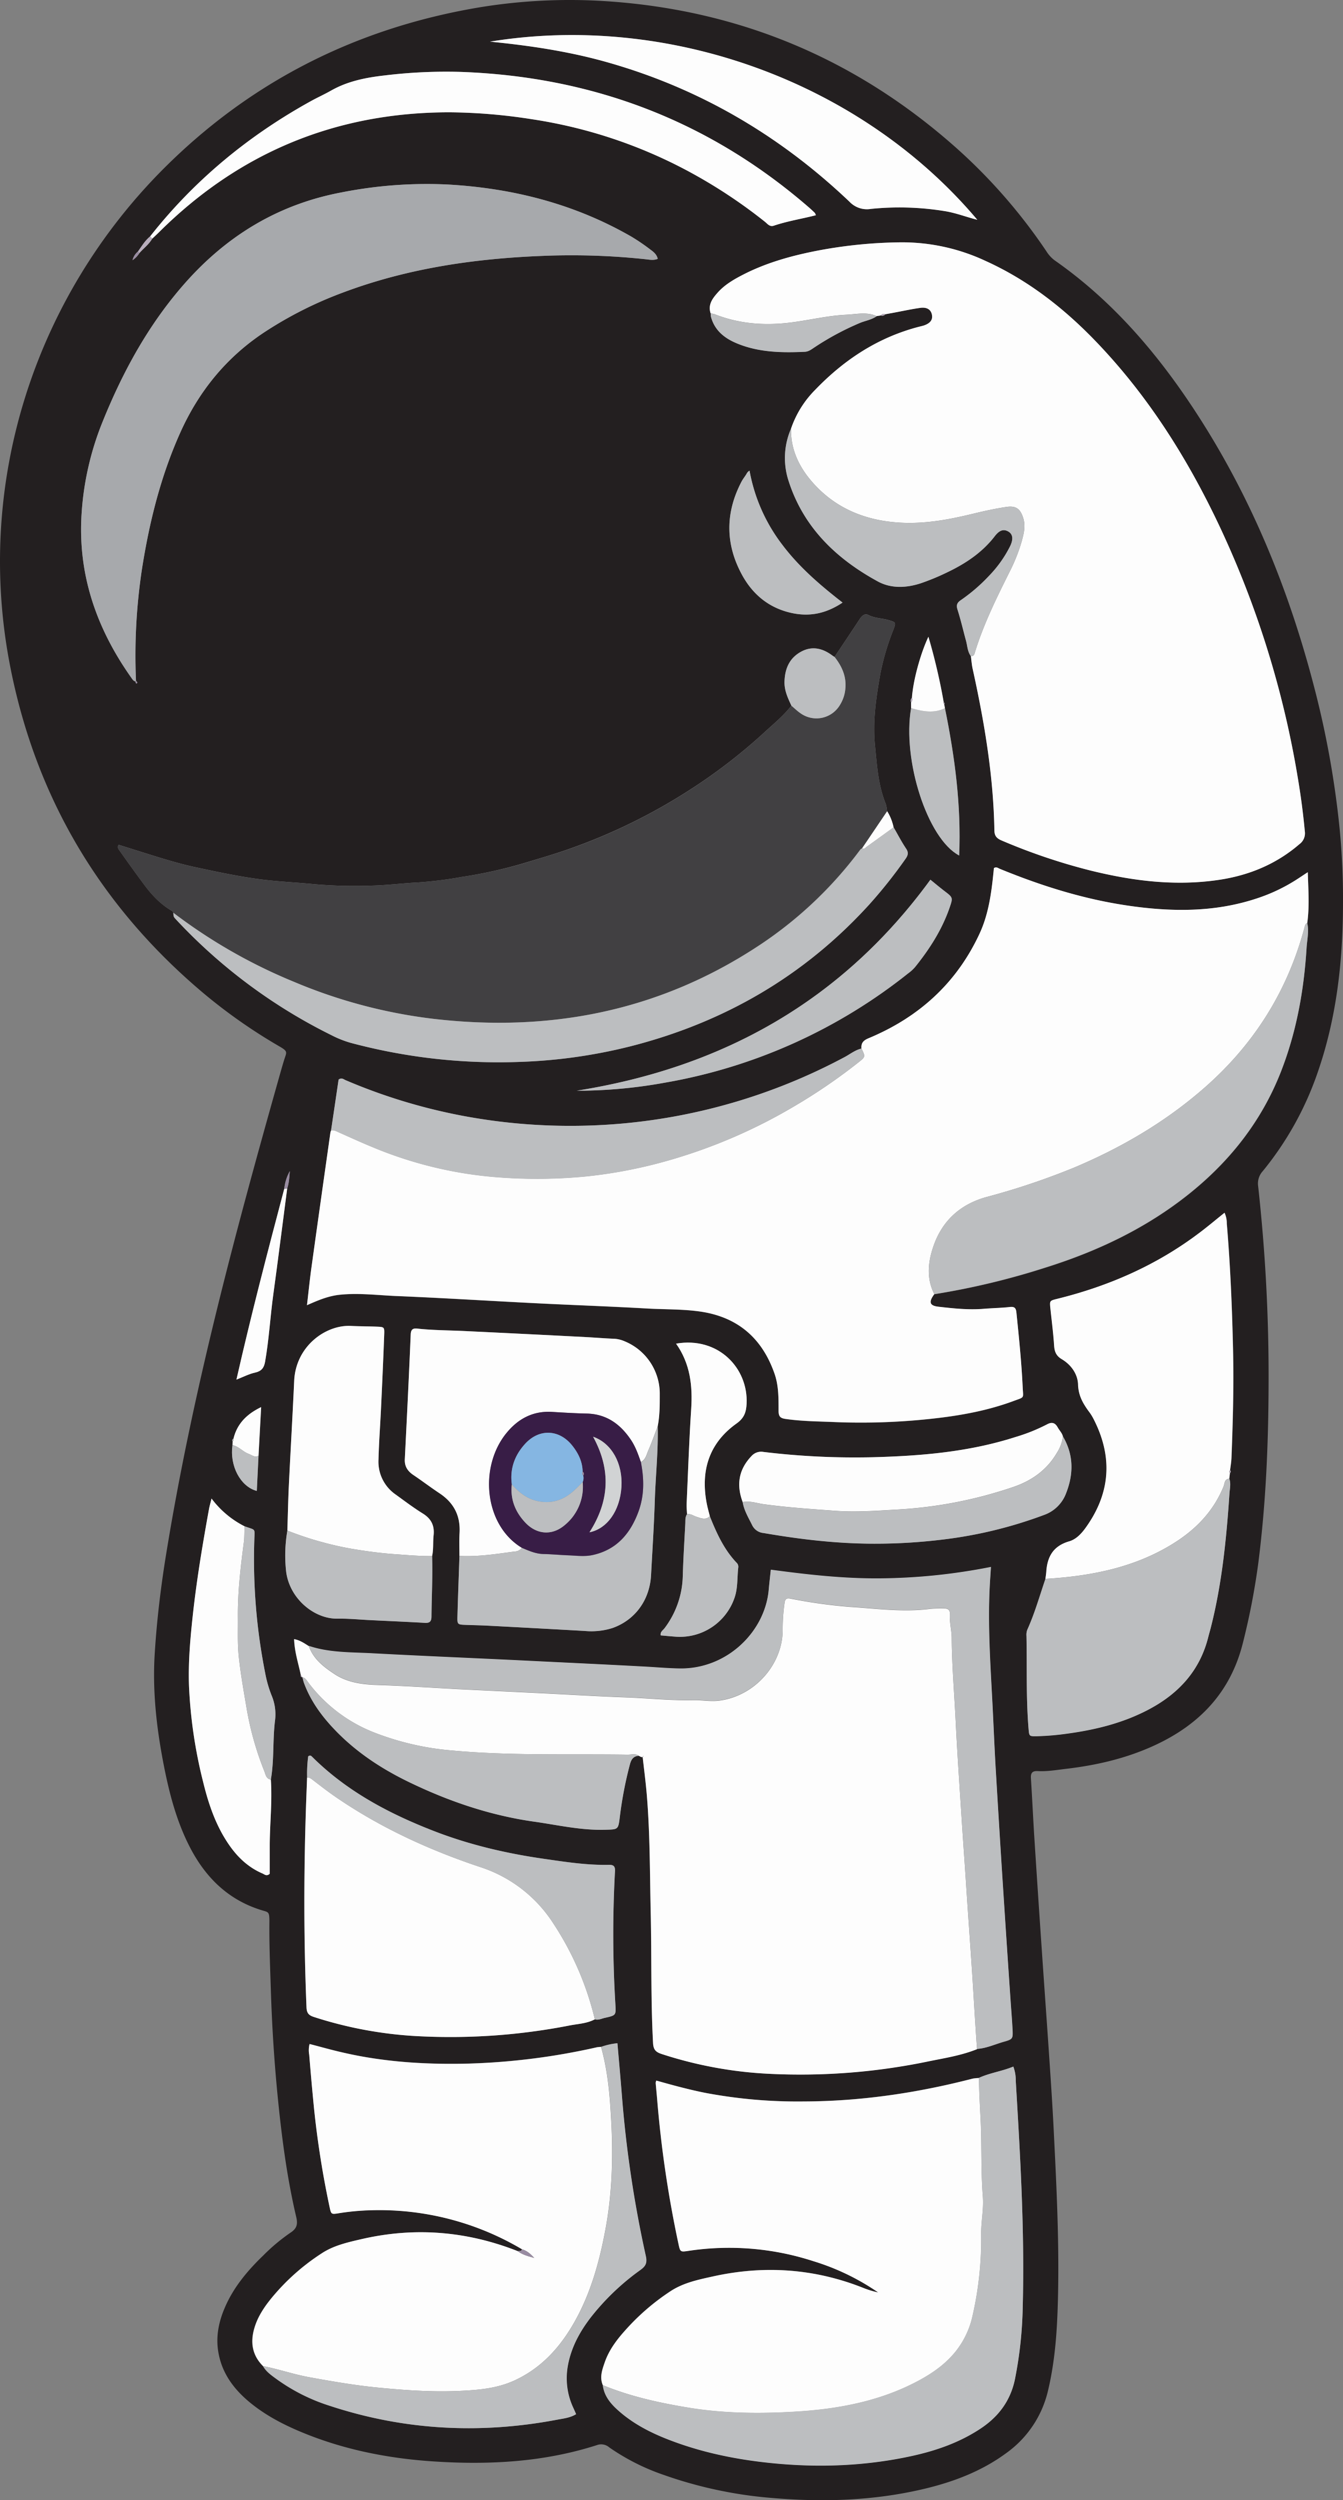 <svg xmlns="http://www.w3.org/2000/svg" viewBox="0 0 643.1 1196.78"><rect x="0" y="0" width="643.1" height="1196.78" fill="#808080" stroke="none"/><title>not found</title><g id="Layer_2" data-name="Layer 2"><g id="Layer_1-2" data-name="Layer 1"><path d="M643.1,431.84c0,28-3,55.45-12.3,82a152.75,152.75,0,0,1-26.16,46.8,8.75,8.75,0,0,0-2.17,7.2,827.72,827.72,0,0,1,5,94.7c-.09,28.48-1.28,56.92-4.87,85.2a335.73,335.73,0,0,1-7.44,38.68c-5.9,23.68-20.88,39.21-42.47,49.12C539.23,841.72,525,845,510.4,846.7c-4.46.53-8.92,1.32-13.43,1.07-2.67-.15-3.47.92-3.31,3.48.58,9,1,18,1.54,26.92q1.73,26.91,3.57,53.81c1.19,17.6,2.48,35.2,3.66,52.8.78,11.46,1.55,22.93,2.12,34.4,1.33,26.77,2.7,53.55,2.07,80.37-.35,15-1.25,29.91-4.73,44.59a50.85,50.85,0,0,1-20,30.06c-12,8.84-25.64,13.94-40,17.3-23.9,5.58-48.08,6.3-72.45,4.19a204.86,204.86,0,0,1-52-11.15,105.08,105.08,0,0,1-25.72-13.06,5.84,5.84,0,0,0-5.87-1.08c-25.6,8.23-52,9.56-78.51,7.8-22.17-1.48-43.83-5.83-64.4-14.61-8.61-3.67-16.79-8.12-24-14.2-7.44-6.32-12.85-13.88-14.44-23.8-1.18-7.33.27-14.24,3.13-20.93,4.2-9.83,10.94-17.82,18.55-25.14a89.49,89.49,0,0,1,13-10.85c3.05-2,3.46-4.12,2.67-7.46-4.35-18.49-6.83-37.31-8.73-56.18-1.79-17.72-2.9-35.5-3.45-53.31-.34-10.65-.79-21.3-.67-32,0-4.87-.46-4.34-4-5.45-15.7-4.9-26.47-15.48-33.93-29.8-6.6-12.69-10.1-26.37-12.79-40.28-3.39-17.54-5.34-35.22-4.16-53.12,1-15.78,2.89-31.47,5.43-47.09,12.53-77.12,32.67-152.44,53.87-227.5.86-3,1.7-6.09,2.64-9.11,1.19-3.83,2.07-4-2.49-6.62A259,259,0,0,1,98,475.89C48.58,434.5,17.27,382.3,4.88,319-12.29,231.2,16.72,142.41,78.39,80.7,118.1,41,165.69,16,220.76,5.13A266.3,266.3,0,0,1,290.82.61q95.37,6.48,167,70.11a262.82,262.82,0,0,1,43.24,49.55,15.84,15.84,0,0,0,4,4.38c27.31,19.09,48.62,43.83,66.78,71.45,27.15,41.28,45.54,86.38,57.79,134.09a443,443,0,0,1,11.83,66.25A342.82,342.82,0,0,1,643.1,431.84Zm-577-311.46a7.85,7.85,0,0,0-2.63,4.18,10.94,10.94,0,0,0,3.3-3.41c2-2.32,4.61-4.18,6.17-6.93,1.08-1,2.18-2,3.25-3.1q57.72-57.25,139-57.36A264.78,264.78,0,0,1,254.9,57.1,231.05,231.05,0,0,1,334,84.39a244.79,244.79,0,0,1,32.23,21.73c1.25,1,2.29,2.59,4.3,1.91,6.55-2.2,13.4-3.28,20.13-5a4.62,4.62,0,0,0-.49-1.12c-.83-.82-1.69-1.61-2.56-2.38-47.89-41.63-103.76-62.85-167-65.11a242.88,242.88,0,0,0-36.36,1.68c-9,1-17.68,2.7-25.66,7.22-3.17,1.8-6.51,3.31-9.71,5.07C119,64.9,93.08,86.23,71.9,113.15,69.44,115.14,67.86,117.85,66.06,120.38Zm45.33,569.56c0,.6,0,1.19-.07,1.79-1.45,9.86,3.78,19.88,11.64,21.94.27-5.64.55-11.24.82-16.84.41-7.51.81-15,1.26-23.28-7.11,3.43-11.53,8.07-13.25,15.11A.86.86,0,0,0,111.39,689.94Zm324.9-353.79,0,2.78c-4.31,24.75,7.79,62.54,23,70.56,1-24-2.1-47.32-6.81-70.5-.11-.61-.23-1.23-.34-1.84.06-.14.21-.31.17-.4a4.25,4.25,0,0,0-.44-.74,286.3,286.3,0,0,0-7.28-31.21c-3.94,8.41-7.32,21.1-7.88,29.19A1.82,1.82,0,0,0,436.29,336.15ZM136.11,569.07c-8,30.23-15.94,60.48-22.89,91.31,3.3-1.28,6-2.71,8.86-3.34,3.08-.67,4.33-2.2,4.86-5.21,1.86-10.64,2.46-21.43,3.92-32.12,2.32-16.94,4.45-33.9,6.67-50.86.85-2.46,1-5,1.26-8.28A22.06,22.06,0,0,0,136.11,569.07ZM329,724.79c-.91,1.32-.76,2.86-.83,4.33-.44,8.46-1,16.91-1.22,25.37a43,43,0,0,1-8.77,24.94c-.74,1-2.13,1.7-1.79,3.39,2.48.22,4.95.47,7.43.64a27.66,27.66,0,0,0,28-18.89c1.55-4.66,1.13-9.53,1.71-14.3a2.63,2.63,0,0,0-.8-2.23c-6.07-6.37-9.62-14.21-12.82-22.24-.52-2.09-1.13-4.16-1.52-6.28-2.95-15.6,1.17-28.76,14.33-38.12,3.69-2.62,4.6-5.48,4.79-9.43.83-17.11-13.63-32.26-33.77-28.77,6.74,9.51,8,20.12,7.24,31.35-1,15.07-1.5,30.18-2.18,45.28C328.7,721.48,328.9,723.14,329,724.79ZM144.83,802.91h0c.26,1,.44,1.94.78,2.86,3.08,8.25,8.12,15.22,14.08,21.58,10.27,10.95,22.57,19.1,36,25.6,19.08,9.25,38.94,16,60,19,11.35,1.6,22.55,4.23,34.12,3.89,6.28-.18,6.24,0,7-6.39a185.6,185.6,0,0,1,4.81-24.93c.64-2.41,1.68-3.9,4.23-4.09.61.19,1.11.82,1.86.53v0c.67,6.1,1.47,12.18,2,18.29,1.56,18.74,1.43,37.55,1.86,56.33.48,20.78,0,41.57,1.12,62.35.17,3.07,1.22,4.26,4,5.18A196.05,196.05,0,0,0,368,992.66a300.75,300.75,0,0,0,76.83-6.08c7.76-1.58,15.64-2.83,23.07-5.81,4.37-.3,8.35-2.12,12.49-3.28,4.63-1.3,4.66-1.43,4.42-6.1s-.64-9.3-.95-13.95q-1.71-25.41-3.39-50.83-1.86-28.9-3.59-57.81c-.66-11.14-1.11-22.28-1.69-33.42-1-18.46-2.23-36.9-1.32-55.4.15-3.12.39-6.22.61-9.81a283.66,283.66,0,0,1-52.85,5.49c-17.59.17-35-1.8-52.55-4.16-.36,3.57-.71,6.53-1,9.49-1.73,20.14-20,38.08-42.54,37.79-5.33-.07-10.64-.55-16-.85-19.94-1.11-39.89-2.07-59.84-3-23.77-1.15-47.56-2.13-71.32-3.41-10.25-.55-20.63-.21-30.57-3.56-2.13-1.35-4.2-2.82-7-3.33.18,6.12,2,11.57,3.2,17.16C143.86,802.45,144.14,802.82,144.83,802.91ZM509,687.6c-.41-1.67-1.67-2.85-2.47-4.29-1.25-2.22-2.72-2.82-5.23-1.44a85.56,85.56,0,0,1-15.21,6.07c-22.2,7.11-45.17,9-68.26,9.62A363.2,363.2,0,0,1,365.58,695a6.19,6.19,0,0,0-5.75,2c-6.15,6.46-7.26,13.79-4.19,22,.62,4,2.75,7.43,4.49,11a6.69,6.69,0,0,0,5.43,3.78c17.55,3,35.19,5.1,53,5.12A264.7,264.7,0,0,0,450.94,737a208.59,208.59,0,0,0,48.79-11.73,17.49,17.49,0,0,0,10.72-10.37C514.11,705.6,514.16,696.43,509,687.6Zm-391.87,43a45,45,0,0,1-15.81-13.29c-.54,2.24-1,3.66-1.23,5.12-3.06,16.84-5.89,33.72-7.74,50.74C91.1,784.41,90.1,795.69,90.5,807a228.4,228.4,0,0,0,6.72,45.79c2.63,10.84,6.2,21.38,12.72,30.65,4.09,5.83,9.16,10.52,15.77,13.35,1,.41,1.92,1.49,3.44.13,0-4.37,0-9,0-13.67.05-10.47,1.25-20.91.54-31.4,1.64-9.37.83-18.91,2-28.31a23.26,23.26,0,0,0-1.7-12.14A56.8,56.8,0,0,1,127,800.9,278.8,278.8,0,0,1,121.79,737C122,731.37,122.56,732.62,117.1,730.61Zm20.51,2a69.38,69.38,0,0,0-.57,19.87c1.76,12.94,13.55,22.46,24.46,22.3,5.32-.08,10.64.46,15.95.72,8.65.43,17.29.8,25.93,1.3,2.36.14,3.21-.63,3.23-3.06.08-9.65.61-19.28.3-28.93.76-3.27.35-6.62.71-9.91.5-4.63-1.08-7.92-5.13-10.42-4.51-2.79-8.76-6-13.07-9.13a19.08,19.08,0,0,1-8.19-16.76c.2-8.13.83-16.26,1.21-24.39q.83-17.68,1.53-35.38c.14-3.57,0-3.65-3.39-3.79-4.16-.18-8.32-.14-12.47-.36-12.09-.65-26.48,9.7-27.24,26.26s-1.74,33.2-2.54,49.8C138,718.05,137.84,725.35,137.61,732.64ZM427.9,396a24.16,24.16,0,0,0-3.12-7.72,16.43,16.43,0,0,0-.6-3.41c-3.7-9.07-4.25-18.75-5.21-28.27-1.15-11.45.61-22.85,2.6-34.13a116.61,116.61,0,0,1,6.21-20.95c1.39-3.66,1.24-3.67-2.34-4.72-3.17-.92-6.55-.85-9.61-2.42-1.67-.85-3,.23-4.09,1.85-4,6.1-8.07,12.13-12.11,18.19a8,8,0,0,1-.85-.51c-4.72-3.59-9.82-4.94-15.26-1.94s-7.6,7.91-7.85,14c-.19,4.37,1.54,8,3.29,11.78-3.76,4.91-8.55,8.74-13.06,12.91a261.61,261.61,0,0,1-35.81,27.55,273.88,273.88,0,0,1-57.64,28.17c-7.37,2.61-14.86,4.75-22.32,7A221,221,0,0,1,221,419.78a191.39,191.39,0,0,1-20.69,2.61c-7.41.37-14.85,1.35-22.28,1.53a219.64,219.64,0,0,1-27.37-.67c-8.22-.83-16.51-1.18-24.74-2.2-10.85-1.34-21.53-3.63-32.21-5.92-8.44-1.81-16.68-4.42-24.92-7l-12-3.77a2,2,0,0,0,.1,2.3c4,5.66,8.07,11.35,12.23,16.93,3.68,4.95,7.89,9.39,13.33,12.5.26.15.38.54.56.81.12,1.93.11,1.94,1.37,3.29a257.79,257.79,0,0,0,74.46,55.35A49.21,49.21,0,0,0,168,499.2a273.78,273.78,0,0,0,80.43,9.14,251.21,251.21,0,0,0,53.22-7.42C346.51,489.53,385,467.35,416.22,433a231.71,231.71,0,0,0,17.39-21.85c1.17-1.64,1.62-3,.32-4.91C431.73,403,429.89,399.46,427.9,396Zm-113,286.75c1-5.26,1-10.59,1-15.9A27.1,27.1,0,0,0,299,642a14.29,14.29,0,0,0-4.79-1.19c-4.65-.18-9.29-.58-13.94-.82q-29.11-1.47-58.25-2.9c-7.3-.34-14.63-.34-21.91-1.12-2.12-.23-3.3.08-3.42,2.74-.84,19.93-1.83,39.85-2.83,59.76-.16,3.38,1.35,5.66,4,7.48,4.25,2.9,8.38,6,12.67,8.85,6.84,4.54,10,10.78,9.55,19-.21,3.64-.05,7.3-.06,10.95-.33,9.63-.72,19.26-1,28.89-.11,4,0,4,4.15,4.13,3.32.13,6.65.18,10,.35q23.4,1.25,46.79,2.55a33.55,33.55,0,0,0,13.28-1.42c10.86-3.82,17.89-13.36,18.52-25.34s1.42-23.89,1.8-35.85C313.92,706.32,315.21,694.58,314.94,682.78Zm185.68,73c-2.8,8.14-5.11,16.45-8.66,24.33a7,7,0,0,0-.38,2.94c.28,14.8-.25,29.61,1,44.38.31,3.68.29,3.67,4.14,3.6a124,124,0,0,0,14.4-1.24c13.91-1.89,27.39-5.24,39.83-12,13.94-7.58,23.76-18.5,27.68-34.19.36-1.45.8-2.88,1.17-4.33,5.37-21.2,7.51-42.84,9-64.58.16-2.29.75-4.63-.09-6.91.1-.9.21-1.8.31-2.7.53-.39.52-.82.1-1.29.23-2,.59-4,.67-5.93.67-17.12,1.15-34.25.76-51.39-.46-20.29-1.32-40.56-3-60.78a12.09,12.09,0,0,0-1.08-5.16c-4.22,3.38-8,6.58-12,9.58-20.43,15.47-43.4,25.53-68.19,31.64-3.58.89-3.57.91-3.19,4.59.63,6,1.4,11.89,1.79,17.86.2,2.89,1,4.84,3.65,6.41,4.52,2.7,7.65,7.11,7.81,12.17.17,5.46,2.58,9.37,5.54,13.37a24.18,24.18,0,0,1,2.05,3.42c8.62,17,8.11,33.59-2.47,49.58-2.39,3.61-5.2,7.45-9.4,8.67-7.57,2.2-10.45,7.28-10.93,14.5C501,753.51,500.76,754.65,500.62,755.81Zm-353.55,95-.36,9.46c-1.25,33.56-1.31,67.12.08,100.68.11,2.66,1.12,3.72,3.43,4.48A193.69,193.69,0,0,0,199,974.6a297.27,297.27,0,0,0,73.88-5.09c4-.76,8.21-.93,11.94-2.92,1.73.52,3.25-.37,4.85-.73,5.26-1.19,5.33-1.21,5-6.28a551.85,551.85,0,0,1-.21-63.79c.14-2.44-.62-3.23-3-3.17-10.34.22-20.51-1.37-30.71-2.83-18-2.58-35.54-6.62-52.5-13.16-21.72-8.38-42-19.07-58.77-35.69-.42-.41-.88-1-1.91-.25A62.13,62.13,0,0,0,147.07,850.83ZM64.87,326.21c.09.4.08,1.14.62.89s.18-.86-.36-1.12A275.36,275.36,0,0,1,68,272.24c3.53-22.45,9-44.3,18.3-65.12,8.9-19.81,22-35.94,40.15-48a186.42,186.42,0,0,1,37.79-19.09c30.72-11.56,62.7-16.22,95.28-17.53a333.62,333.62,0,0,1,49.87,1.62c1.72.19,3.55.59,5.57-.21-.5-2.17-2-3.3-3.38-4.33a97.33,97.33,0,0,0-9.06-6.2c-27.2-15.73-56.79-23.28-88-25.05a209.8,209.8,0,0,0-51.15,3.8c-30,5.68-54.51,20.53-74.6,43.18-17.57,19.81-30,42.63-39.85,67.06a140.8,140.8,0,0,0-9.83,43.13c-2,29.15,7,55.11,23.64,78.71C63.31,325,63.79,326,64.87,326.21Zm183,751.36c-24.32-9.58-49.26-11.66-74.74-5.78-6.6,1.52-13.35,3-19.11,6.8a104.3,104.3,0,0,0-24.74,22.26c-3.32,4.19-6.17,8.65-7.63,13.87-1.9,6.76-.85,12.79,4.25,17.88,1.42,2.53,3.74,4.18,6,5.87a89.75,89.75,0,0,0,26.14,13.2c35.67,11.71,72,13.56,108.77,6.57,3-.56,6.14-.88,9-2.63-.51-1.15-.9-2-1.31-2.94a33.38,33.38,0,0,1-2.7-19.94c1.56-9.1,5.87-16.89,11.47-24a116,116,0,0,1,23.47-22.25c2.49-1.8,3.16-3.39,2.45-6.55A557.42,557.42,0,0,1,297.68,1002c-.63-7.94-1.36-15.88-2.06-24a33.52,33.52,0,0,0-7.81,1.75,16,16,0,0,0-2,.19,319.9,319.9,0,0,1-61.18,7.8c-20.17.52-40.2-.66-59.93-5.17-5.47-1.25-10.89-2.77-16.45-4.2a11.62,11.62,0,0,0-.18,5.12c.56,6.79,1.13,13.58,1.79,20.37a444.11,444.11,0,0,0,8,52.7c.73,3.33.79,3.39,4.35,2.81a115.11,115.11,0,0,1,15.38-1.43,133.94,133.94,0,0,1,72.32,18.69C249.62,1077.82,248.59,1077.29,247.92,1077.57Zm220.83-82.92a19.28,19.28,0,0,0-3,.3c-26.49,6.85-53.37,10.83-80.78,10.93a238.27,238.27,0,0,1-46.62-4c-8.14-1.59-16.11-3.78-24.07-6a4.28,4.28,0,0,0-.3,1.1c.22,2.66.51,5.3.72,8a541.21,541.21,0,0,0,10.18,69c.84,4,.88,4,4.91,3.39a130.42,130.42,0,0,1,59.59,4.92,112.73,112.73,0,0,1,31.14,15,41.67,41.67,0,0,1-6.48-1.91c-23.69-9.54-48-11.25-72.84-5.7-6.94,1.55-14,3.08-20.08,7a109.06,109.06,0,0,0-21.84,18.89c-4,4.49-7.6,9.3-9.62,15-1.26,3.58-2.66,7.21-1,11.09.69,5.73,4.38,9.58,8.46,13,6.66,5.66,14.35,9.63,22.44,12.81,15.57,6.12,31.77,9.52,48.39,11.3,23.19,2.48,46.18,1.73,69-3.31,11.59-2.57,22.7-6.45,32.68-13.09,8.54-5.67,14.23-13.23,16.39-23.48a195.48,195.48,0,0,0,3.78-35.18c.94-36-1.21-71.87-3.35-107.76a18.31,18.31,0,0,0-1.17-6.78C479.84,991.48,474.05,992.23,468.75,994.65ZM378.8,205.15a35.32,35.32,0,0,0-1.38,24.35c7,22.58,22.78,37.79,42.94,48.79,6.5,3.54,13.87,3.13,20.88.78a110.87,110.87,0,0,0,11.95-4.94c8.95-4.23,17.1-9.56,23.24-17.56,2.13-2.76,4.22-3.42,6.32-2.23s2.61,3.61,1,7a56.87,56.87,0,0,1-10.05,14.18,83.14,83.14,0,0,1-13.57,11.71c-1.75,1.2-2.31,2.32-1.61,4.52,1.56,4.9,2.7,9.93,4.07,14.89.69,2.51.7,5.24,2.35,7.44.26,2,.4,4,.82,5.92,5.62,25.55,10,51.26,10.44,77.5,0,2.48,1,3.75,3.36,4.75a284.63,284.63,0,0,0,42.39,14.36c20.49,5.08,41.19,7.71,62.28,4.45,14.26-2.2,27.12-7.58,38.13-17.09a6.4,6.4,0,0,0,2.49-6q-1.23-12.93-3.38-25.72a458.38,458.38,0,0,0-37.76-120.95c-15.13-31.91-33.78-61.5-58.27-87.15-15.53-16.26-33-30-53.61-39.29A94.24,94.24,0,0,0,431.28,116a223.21,223.21,0,0,0-42.09,4.43c-11.56,2.37-22.89,5.65-33.46,11.1-4.44,2.29-8.78,4.82-12.13,8.63-2.44,2.77-4.66,5.75-3.27,9.86a7,7,0,0,0,.08,1.45c1.82,6.94,6.9,10.68,13.15,13.15,10.27,4.06,21,4.24,31.82,3.74,1.8-.08,3.08-1.08,4.45-2a132.17,132.17,0,0,1,21.82-11.76c2.71-1.14,5.72-1.53,8.17-3.3l2-.32a1.91,1.91,0,0,0,2.19-.6l3.42-.62c4.39-.81,8.77-1.78,13.19-2.41,3.33-.48,5.24.84,5.69,3.37.41,2.33-.8,3.95-3.74,5a14.65,14.65,0,0,1-1.44.4c-20.09,5-36.67,15.79-50.85,30.56A48.45,48.45,0,0,0,378.8,205.15ZM626,441.83c1.1-7.87.51-15.71.26-24.31l-4.55,3a83.16,83.16,0,0,1-20.14,9.65c-20.09,6.6-40.58,6.35-61.15,3.39-21.31-3.08-41.71-9.48-61.58-17.63-.87-.35-1.69-1.16-2.89-.35-.06.71-.13,1.53-.22,2.35-1,9.94-2.39,19.84-6.64,29C458,470.67,439.91,487,415.94,497c-2.58,1.08-3.66,2.32-3.43,4.93-3,.69-5.33,2.61-7.95,4a278.47,278.47,0,0,1-174.44,29.64,270,270,0,0,1-64.54-18.5c-1-.4-2-1.45-3.43-.3-1.18,8-2.4,16.21-3.62,24.41a5.85,5.85,0,0,0-.31,1q-4.56,32.35-9.1,64.72c-.8,5.82-1.39,11.67-2.12,17.91,5.4-2.39,10.28-4.41,15.67-5,9.17-.95,18.28.24,27.39.62,22.28.93,44.53,2.33,66.8,3.45,17.62.89,35.25,1.51,52.86,2.5,8.64.49,17.33.23,25.91,1.52,17.82,2.68,29.41,12.84,35.28,29.77,2,5.79,1.89,11.8,1.92,17.77,0,2.46.68,3.41,3.17,3.79,7.76,1.15,15.59,1.18,23.38,1.51a310.57,310.57,0,0,0,49.35-1.88c12.39-1.45,24.64-3.77,36.39-8.11,5.69-2.1,4.85-1.16,4.6-6.56-.56-12-1.79-23.89-3-35.81-.2-2-.75-3-3.07-2.7-4.13.46-8.3.52-12.45.86-7.35.6-14.64-.21-21.91-1-4.23-.48-4.65-2.3-1.9-6a358.56,358.56,0,0,0,53.26-12.72c24.78-7.79,48-18.77,68.41-35,19.79-15.75,35-35,44.29-58.65,7.46-19,11.06-39,12.32-59.34C625.91,449.77,626.92,445.81,626,441.83ZM234.65,19.94c22.57,2.19,40.78,5.45,56.79,10,44,12.59,82.33,35.19,115.42,66.68A11.43,11.43,0,0,0,417,100a134.74,134.74,0,0,1,35.31,1c5.25.84,10.16,2.76,15.64,4.17C412,38.82,319.81,6,234.65,19.94Zm41.51,502.14h3.94a236.76,236.76,0,0,0,38.67-3.9A257,257,0,0,0,434.82,466a20.19,20.19,0,0,0,3.32-3c6.92-8.59,12.85-17.78,16.51-28.29,1.75-5.05,1.72-5-2.39-8.16-2.23-1.7-4.38-3.52-6.74-5.42C403.38,478.9,346.17,511,276.16,522.08ZM403.47,288.44c-10.85-8.4-20.73-16.95-28.69-27.49a82.25,82.25,0,0,1-15.86-35.65,3.57,3.57,0,0,0-1.49,1.63c-.79,1.26-1.74,2.44-2.42,3.76-7.72,14.81-7.7,29.71.22,44.33,5.4,10,13.73,16.58,25.12,18.65C388.49,295.15,396,293.41,403.47,288.44Z" style="fill:#231f20"/><path d="M447.39,619.47c-2.75,3.69-2.33,5.51,1.9,6,7.27.83,14.56,1.64,21.91,1,4.15-.34,8.32-.4,12.45-.86,2.32-.26,2.87.7,3.07,2.7,1.21,11.92,2.44,23.84,3,35.81.25,5.4,1.09,4.46-4.6,6.56-11.75,4.34-24,6.66-36.39,8.11a310.57,310.57,0,0,1-49.35,1.88c-7.79-.33-15.62-.36-23.38-1.51-2.49-.38-3.15-1.33-3.17-3.79,0-6,.08-12-1.92-17.77-5.87-16.93-17.46-27.09-35.28-29.77-8.58-1.29-17.27-1-25.91-1.52-17.61-1-35.24-1.61-52.86-2.5-22.27-1.12-44.52-2.52-66.8-3.45-9.11-.38-18.22-1.57-27.39-.62-5.39.56-10.27,2.58-15.67,5,.73-6.24,1.32-12.09,2.12-17.91q4.49-32.37,9.1-64.72a5.85,5.85,0,0,1,.31-1c1.42-.38,2.56.37,3.78.91,5.31,2.37,10.6,4.81,16,7a193.55,193.55,0,0,0,61.33,14.57,242.46,242.46,0,0,0,41.38-.54,230.41,230.41,0,0,0,41.94-8.44A255.21,255.21,0,0,0,379.54,530a269.37,269.37,0,0,0,32.12-21.94c2.73-2.19,2.73-2.41.85-6.17-.23-2.61.85-3.85,3.43-4.93,24-10,42.1-26.3,53.12-50.06,4.25-9.17,5.61-19.07,6.64-29,.09-.82.16-1.64.22-2.35,1.2-.81,2,0,2.89.35,19.87,8.15,40.27,14.55,61.58,17.63,20.57,3,41.06,3.21,61.15-3.39a83.16,83.16,0,0,0,20.14-9.65l4.55-3c.25,8.6.84,16.44-.26,24.31-.87.38-1.05,1.16-1.27,2-8.14,30.59-24.22,56.15-48.09,77C558,537.08,537,549.34,514.38,558.88a346,346,0,0,1-42,14.1c-12.75,3.53-21.51,11.59-25.65,24.27C444.29,604.68,443.68,612.17,447.39,619.47Z" style="fill:#fdfdfd"/><path d="M421.78,151l-2,.32c-4.75-2.17-9.69-.9-14.55-.67-9.26.44-18.27,2.75-27.46,3.83-12.27,1.44-24.06.43-35.56-4.08a10,10,0,0,0-1.92-.37c-1.39-4.11.83-7.09,3.27-9.86,3.35-3.81,7.69-6.34,12.13-8.63,10.57-5.45,21.9-8.73,33.46-11.1A223.21,223.21,0,0,1,431.28,116a94.24,94.24,0,0,1,40.52,8.83c20.64,9.33,38.08,23,53.61,39.29,24.49,25.65,43.14,55.24,58.27,87.15a458.38,458.38,0,0,1,37.76,121Q623.6,385,624.82,398a6.4,6.4,0,0,1-2.49,6c-11,9.51-23.87,14.89-38.13,17.09-21.09,3.26-41.79.63-62.28-4.45a284.63,284.63,0,0,1-42.39-14.36c-2.36-1-3.32-2.27-3.36-4.75-.47-26.24-4.82-52-10.44-77.5-.42-1.94-.56-3.94-.82-5.92,1.61.05,1.74-1.23,2.08-2.33,4.16-13.38,10.37-25.87,16.6-38.35a82.26,82.26,0,0,0,5.67-14.34c1-3.67,1.95-7.32.69-11.23-1.41-4.35-3.5-5.9-8.09-5.2-5.25.8-10.42,1.91-15.58,3.17-11.47,2.79-23,5-34.93,4.37-16.84-.92-31.46-6.82-42.6-19.7-6.17-7.13-10.19-15.51-9.95-25.36a48.45,48.45,0,0,1,11.44-18.42c14.18-14.77,30.76-25.6,50.85-30.56a14.65,14.65,0,0,0,1.44-.4c2.94-1.05,4.15-2.67,3.74-5-.45-2.53-2.36-3.85-5.69-3.37-4.42.63-8.8,1.6-13.19,2.41l-3.42.62A1.77,1.77,0,0,0,421.78,151Z" style="fill:#fdfdfd"/><path d="M307.74,841c-.75.29-1.25-.34-1.86-.53-1.65-1.27-3.54-.54-5.31-.57-28.08-.43-56.18.61-84.22-2a132.93,132.93,0,0,1-37.22-8.61,72.45,72.45,0,0,1-31.72-24.21c-.68-.91-1.28-2-2.59-2.17h0l-.76-1.15c-1.15-5.59-3-11-3.2-17.16,2.79.51,4.86,2,7,3.33,2.16,6.16,7,9.9,12.17,13.33,6.32,4.23,13.68,5.1,21,5.33,12.95.42,25.87,1.31,38.81,2l40.8,2c13.11.66,26.21,1.45,39.31,1.93,10.63.4,21.23,1.56,31.88,1.32,4.28-.1,8.43.83,12.86.2,17.32-2.46,30.17-17.83,30.11-33.92a87.24,87.24,0,0,1,.92-12.92c.23-1.65.88-2.36,2.61-2a249.53,249.53,0,0,0,28.58,4c12.91.8,25.77,2.67,38.75.9a63.51,63.51,0,0,1,6.48-.15c1.9-.06,2.82.87,2.7,2.71-.26,3.85.85,7.59.88,11.41.09,13.13,1.22,26.21,1.87,39.31.83,16.58,2,33.14,3.05,49.71.64,9.77,1.37,19.53,2,29.3.94,14.41,2,28.81,2.95,43.21.76,11.77,1.39,23.54,2.27,35.29-7.43,3-15.31,4.23-23.07,5.81A300.75,300.75,0,0,1,368,992.66a196.05,196.05,0,0,1-51.27-9.49c-2.77-.92-3.82-2.11-4-5.18-1.12-20.78-.64-41.57-1.12-62.35-.43-18.78-.3-37.59-1.86-56.33-.51-6.11-1.31-12.19-2-18.3a1.74,1.74,0,0,0,.31-.29c.05-.07,0-.2,0-.3Z" style="fill:#fdfdfd"/><path d="M83,436.91c-.18-.27-.3-.66-.56-.81C77,433,72.76,428.55,69.08,423.6c-4.16-5.58-8.18-11.27-12.23-16.93a2,2,0,0,1-.1-2.3l12,3.77c8.24,2.57,16.48,5.18,24.92,7,10.68,2.29,21.36,4.58,32.21,5.92,8.23,1,16.52,1.37,24.74,2.2a219.64,219.64,0,0,0,27.37.67c7.43-.18,14.87-1.16,22.28-1.53A191.39,191.39,0,0,0,221,419.78a221,221,0,0,0,29.14-6.33c7.46-2.28,14.95-4.42,22.32-7a273.88,273.88,0,0,0,57.64-28.17A261.61,261.61,0,0,0,365.9,350.7c4.51-4.17,9.3-8,13.06-12.91,1.39,1.17,2.7,2.46,4.18,3.49a13.08,13.08,0,0,0,19.05-3.8,17.35,17.35,0,0,0,2.62-7.93c.54-5.83-1.69-10.67-5.18-15.1,4-6.06,8.14-12.09,12.11-18.19,1.05-1.62,2.42-2.7,4.09-1.85,3.06,1.57,6.44,1.5,9.61,2.42,3.58,1.05,3.73,1.06,2.34,4.72a116.61,116.61,0,0,0-6.21,20.95c-2,11.28-3.75,22.68-2.6,34.13,1,9.52,1.51,19.2,5.21,28.27a16.43,16.43,0,0,1,.6,3.41l-12,17.74a3.09,3.09,0,0,0-.8.53,192.23,192.23,0,0,1-50,46.91c-47.33,30.79-99.4,40.7-155,34.12A246.49,246.49,0,0,1,140.83,470,255.12,255.12,0,0,1,83,436.91Z" style="fill:#414042"/><path d="M288.67,1141.71c-1.63-3.88-.23-7.51,1-11.09,2-5.74,5.62-10.55,9.62-15a109.06,109.06,0,0,1,21.84-18.89c6.07-4,13.14-5.5,20.08-7,24.84-5.55,49.15-3.84,72.84,5.7a41.67,41.67,0,0,0,6.48,1.91,112.73,112.73,0,0,0-31.14-15,130.42,130.42,0,0,0-59.59-4.92c-4,.62-4.07.61-4.91-3.39a541.21,541.21,0,0,1-10.18-69c-.21-2.66-.5-5.3-.72-8a4.28,4.28,0,0,1,.3-1.1c8,2.24,15.93,4.43,24.07,6a238.27,238.27,0,0,0,46.62,4c27.41-.1,54.29-4.08,80.78-10.93a19.28,19.28,0,0,1,3-.3c.1,6.31.43,12.61.77,18.91.68,12.61.1,25.28,1.12,37.89.48,6-.89,11.93-.8,17.92a165.44,165.44,0,0,1-4.11,39.05,41.61,41.61,0,0,1-8,17c-5,6.28-11.37,10.68-18.3,14.36-18.3,9.72-38.26,13.37-58.58,14.6-16.75,1-33.58.88-50.27-1.78C316.24,1150.29,302.13,1147.25,288.67,1141.71Z" style="fill:#fdfdfd"/><path d="M126,1132.6c-5.1-5.09-6.15-11.12-4.25-17.88,1.46-5.22,4.31-9.68,7.63-13.87a104.3,104.3,0,0,1,24.74-22.26c5.76-3.78,12.51-5.28,19.11-6.8,25.48-5.88,50.42-3.8,74.74,5.78,2.33,1.79,5.11,2.46,7.88,3.24-1.7-1.82-3.46-3.47-5.89-4.14A133.94,133.94,0,0,0,177.59,1058a115.11,115.11,0,0,0-15.38,1.43c-3.56.58-3.62.52-4.35-2.81a444.11,444.11,0,0,1-8-52.7c-.66-6.79-1.23-13.58-1.79-20.37a11.62,11.62,0,0,1,.18-5.12c5.56,1.43,11,3,16.45,4.2,19.73,4.51,39.76,5.69,59.93,5.17a319.9,319.9,0,0,0,61.18-7.8,16,16,0,0,1,2-.19c3.21,11.42,4.2,23.2,4.84,34.92,1,17.59.48,35.21-2.78,52.62-2.95,15.76-7.23,31.06-15.35,45.06-6.73,11.62-15.47,21.11-27.86,26.91-8.51,4-17.62,4.72-26.72,5.15-13.13.61-26.21-.34-39.3-1.63-11.08-1.1-22-3-32.94-5C140.35,1136.46,133.27,1134,126,1132.6Z" style="fill:#fdfdfd"/><path d="M64.87,326.21c-1.08-.26-1.56-1.18-2.13-2-16.68-23.6-25.62-49.56-23.64-78.71a140.8,140.8,0,0,1,9.83-43.13c9.82-24.43,22.28-47.25,39.85-67.06,20.09-22.65,44.63-37.5,74.6-43.18a209.8,209.8,0,0,1,51.15-3.8c31.16,1.77,60.75,9.32,88,25.05a97.33,97.33,0,0,1,9.06,6.2c1.39,1,2.88,2.16,3.38,4.33-2,.8-3.85.4-5.57.21a333.62,333.62,0,0,0-49.87-1.62c-32.58,1.31-64.56,6-95.28,17.53a186.42,186.42,0,0,0-37.79,19.09c-18.1,12-31.25,28.17-40.15,48-9.35,20.82-14.77,42.67-18.3,65.12A275.36,275.36,0,0,0,65.13,326Z" style="fill:#a7a9ac"/><path d="M284.83,966.59c-3.73,2-7.94,2.16-11.94,2.92A297.27,297.27,0,0,1,199,974.6a193.69,193.69,0,0,1-48.79-9.15c-2.31-.76-3.32-1.82-3.43-4.48-1.39-33.56-1.33-67.12-.08-100.68l.36-9.46c1.28-.07,2.13.73,3.06,1.44,3.43,2.62,6.84,5.28,10.39,7.73,21.37,14.71,44.75,25.44,69.24,33.63a65.64,65.64,0,0,1,35.17,27A144.26,144.26,0,0,1,284.83,966.59Z" style="fill:#fdfdfd"/><path d="M588.94,705.11c-.1.9-.21,1.8-.31,2.7-2.36.13-2.17,2.31-2.72,3.68-4.84,11.89-13.27,20.59-24,27.28-18.75,11.71-39.68,15.65-61.31,17,.14-1.16.33-2.3.41-3.46.48-7.22,3.36-12.3,10.93-14.5,4.2-1.22,7-5.06,9.4-8.67,10.58-16,11.09-32.58,2.47-49.58a24.18,24.18,0,0,0-2.05-3.42c-3-4-5.37-7.91-5.54-13.37-.16-5.06-3.29-9.47-7.81-12.17-2.63-1.57-3.45-3.52-3.65-6.41-.39-6-1.16-11.91-1.79-17.86-.38-3.68-.39-3.7,3.19-4.59,24.79-6.11,47.76-16.17,68.19-31.64,4-3,7.78-6.2,12-9.58a12.09,12.09,0,0,1,1.08,5.16c1.7,20.22,2.56,40.49,3,60.78.39,17.14-.09,34.27-.76,51.39-.08,2-.44,4-.67,5.93A.83.83,0,0,0,588.94,705.11Z" style="fill:#fdfdfd"/><path d="M467.86,980.77c-.88-11.75-1.51-23.52-2.27-35.29-.93-14.4-2-28.8-2.95-43.21-.64-9.77-1.37-19.53-2-29.3-1.08-16.57-2.22-33.13-3.05-49.71-.65-13.1-1.78-26.18-1.87-39.31,0-3.82-1.14-7.56-.88-11.41.12-1.84-.8-2.77-2.7-2.71a63.51,63.51,0,0,0-6.48.15c-13,1.77-25.84-.1-38.75-.9a249.53,249.53,0,0,1-28.58-4c-1.73-.32-2.38.39-2.61,2a87.24,87.24,0,0,0-.92,12.92c.06,16.09-12.79,31.46-30.11,33.92-4.43.63-8.58-.3-12.86-.2-10.65.24-21.25-.92-31.88-1.32-13.1-.48-26.2-1.27-39.31-1.93l-40.8-2c-12.94-.65-25.86-1.54-38.81-2-7.31-.23-14.67-1.1-21-5.33-5.12-3.43-10-7.17-12.17-13.33,9.94,3.35,20.32,3,30.57,3.56,23.76,1.28,47.55,2.26,71.32,3.41,19.95,1,39.9,1.92,59.84,3,5.31.3,10.62.78,16,.85,22.58.29,40.81-17.65,42.54-37.79.25-3,.6-5.92,1-9.49,17.52,2.36,35,4.33,52.55,4.16a283.66,283.66,0,0,0,52.85-5.49c-.22,3.59-.46,6.69-.61,9.81-.91,18.5.36,36.94,1.32,55.4.58,11.14,1,22.28,1.69,33.42q1.7,28.91,3.59,57.81,1.63,25.42,3.39,50.83c.31,4.65.71,9.29.95,13.95s.21,4.8-4.42,6.1C476.21,978.65,472.23,980.47,467.86,980.77Z" style="fill:#bcbec0"/><path d="M288.67,1141.71c13.46,5.54,27.57,8.58,41.88,10.86,16.69,2.66,33.52,2.8,50.27,1.78,20.32-1.23,40.28-4.88,58.58-14.6,6.93-3.68,13.3-8.08,18.3-14.36a41.61,41.61,0,0,0,8-17,165.44,165.44,0,0,0,4.11-39.05c-.09-6,1.28-11.91.8-17.92-1-12.61-.44-25.28-1.12-37.89-.34-6.3-.67-12.6-.77-18.91,5.3-2.42,11.09-3.17,16.51-5.38a18.31,18.31,0,0,1,1.17,6.78c2.14,35.89,4.29,71.78,3.35,107.76A195.48,195.48,0,0,1,486,1139c-2.16,10.25-7.85,17.81-16.39,23.48-10,6.64-21.09,10.52-32.68,13.09-22.79,5-45.78,5.79-69,3.31-16.62-1.78-32.82-5.18-48.39-11.3-8.09-3.18-15.78-7.15-22.44-12.81C293.05,1151.29,289.36,1147.44,288.67,1141.71Z" style="fill:#bcbec0"/><path d="M447.39,619.47c-3.71-7.3-3.1-14.79-.68-22.22,4.14-12.68,12.9-20.74,25.65-24.27a346,346,0,0,0,42-14.1c22.66-9.54,43.62-21.8,62.23-38.06,23.87-20.85,39.95-46.41,48.09-77,.22-.83.4-1.61,1.27-2,.95,4-.06,7.94-.3,11.88-1.26,20.36-4.86,40.29-12.32,59.34-9.27,23.64-24.5,42.9-44.29,58.65-20.45,16.28-43.63,27.26-68.41,35A358.56,358.56,0,0,1,447.39,619.47Z" style="fill:#bcbec0"/><path d="M220,744.78c0-3.65-.15-7.31.06-10.95.48-8.22-2.71-14.46-9.55-19-4.29-2.85-8.42-6-12.67-8.85-2.67-1.82-4.18-4.1-4-7.48,1-19.91,2-39.83,2.83-59.76.12-2.66,1.3-3,3.42-2.74,7.28.78,14.61.78,21.91,1.12q29.13,1.38,58.25,2.9c4.65.24,9.29.64,13.94.82A14.29,14.29,0,0,1,299,642a27.1,27.1,0,0,1,16.93,24.85c0,5.31.06,10.64-1,15.9-1.47,3.81-2.82,7.67-4.45,11.42-.89,2-1.28,4.49-3.6,5.65-1.33-3.76-2.62-7.53-4.91-10.87-5.09-7.41-11.7-12.1-21-12.3-5.48-.12-11-.45-16.44-.79-9.27-.59-16.48,3.31-22.11,10.31-13.08,16.26-10.41,43.9,7.46,54.7a4.21,4.21,0,0,1-3.37,1.78C237.71,743.84,228.94,745.24,220,744.78Z" style="fill:#fdfdfd"/><path d="M83,436.91A255.12,255.12,0,0,0,140.83,470a246.49,246.49,0,0,0,66.23,17.64c55.56,6.58,107.63-3.33,155-34.12a192.23,192.23,0,0,0,50-46.91,3.09,3.09,0,0,1,.8-.53c1,.58,1.51-.26,2.16-.72L427.9,396c2,3.43,3.83,7,6,10.24,1.3,1.93.85,3.27-.32,4.91A231.71,231.71,0,0,1,416.22,433c-31.24,34.32-69.71,56.5-114.53,67.89a251.21,251.21,0,0,1-53.22,7.42A273.78,273.78,0,0,1,168,499.2a49.21,49.21,0,0,1-9.24-3.65A257.79,257.79,0,0,1,84.34,440.2C83.08,438.85,83.09,438.84,83,436.91Z" style="fill:#bcbec0"/><path d="M500.62,755.81c21.63-1.39,42.56-5.33,61.31-17,10.71-6.69,19.14-15.39,24-27.28.55-1.37.36-3.55,2.72-3.68.84,2.28.25,4.62.09,6.91-1.44,21.74-3.58,43.38-9,64.58-.37,1.45-.81,2.88-1.17,4.33-3.92,15.69-13.74,26.61-27.68,34.19-12.44,6.76-25.92,10.11-39.83,12a124,124,0,0,1-14.4,1.24c-3.85.07-3.83.08-4.14-3.6-1.22-14.77-.69-29.58-1-44.38a7,7,0,0,1,.38-2.94C495.51,772.26,497.82,764,500.62,755.81Z" style="fill:#bcbec0"/><path d="M71.9,113.15C93.08,86.23,119,64.9,148.9,48.39c3.2-1.76,6.54-3.27,9.71-5.07,8-4.52,16.68-6.19,25.66-7.22a242.88,242.88,0,0,1,36.36-1.68c63.24,2.26,119.11,23.48,167,65.11.87.77,1.73,1.56,2.56,2.38a4.62,4.62,0,0,1,.49,1.12c-6.73,1.72-13.58,2.8-20.13,5-2,.68-3.05-.92-4.3-1.91A244.79,244.79,0,0,0,334,84.39,231.05,231.05,0,0,0,254.9,57.1a264.78,264.78,0,0,0-39.72-3.34q-81.3,0-139,57.36c-1.07,1.06-2.17,2.07-3.25,3.1Z" style="fill:#fdfdfd"/><path d="M412.51,501.9c1.88,3.76,1.88,4-.85,6.17A269.37,269.37,0,0,1,379.54,530a255.21,255.21,0,0,1-56.6,24.69A230.41,230.41,0,0,1,281,563.14a242.46,242.46,0,0,1-41.38.54,193.55,193.55,0,0,1-61.33-14.57c-5.38-2.23-10.67-4.67-16-7-1.22-.54-2.36-1.29-3.78-.91,1.22-8.2,2.44-16.41,3.62-24.41,1.47-1.15,2.47-.1,3.43.3a270,270,0,0,0,64.54,18.5,278.47,278.47,0,0,0,174.44-29.64C407.18,504.51,409.54,502.59,412.51,501.9Z" style="fill:#bcbec0"/><path d="M137.61,732.64c.23-7.29.37-14.59.72-21.88.8-16.6,1.78-33.19,2.54-49.8S156,634.05,168.11,634.7c4.15.22,8.31.18,12.47.36,3.4.14,3.53.22,3.39,3.79q-.67,17.7-1.53,35.38c-.38,8.13-1,16.26-1.21,24.39a19.08,19.08,0,0,0,8.19,16.76c4.31,3.11,8.56,6.34,13.07,9.13,4,2.5,5.63,5.79,5.13,10.42-.36,3.29,0,6.64-.71,9.91-5.83.07-11.62-.46-17.42-.87-7.15-.5-14.21-1.44-21.24-2.64A159.1,159.1,0,0,1,137.61,732.64Z" style="fill:#fdfdfd"/><path d="M234.65,19.94C319.81,6,412,38.82,468,105.23c-5.48-1.41-10.39-3.33-15.64-4.17A134.74,134.74,0,0,0,417,100a11.43,11.43,0,0,1-10.16-3.38C373.77,65.15,335.48,42.55,291.44,30,275.43,25.39,257.22,22.13,234.65,19.94Z" style="fill:#fdfdfd"/><path d="M129.7,851.86c.71,10.49-.49,20.93-.54,31.4,0,4.65,0,9.3,0,13.67-1.52,1.36-2.49.28-3.44-.13-6.61-2.83-11.68-7.52-15.77-13.35-6.52-9.27-10.09-19.81-12.72-30.65A228.4,228.4,0,0,1,90.5,807c-.4-11.32.6-22.6,1.82-33.83,1.85-17,4.68-33.9,7.74-50.74.26-1.46.69-2.88,1.23-5.12a45,45,0,0,0,15.82,13.29c-.12,2.66,0,5.34-.39,8-1.55,11.83-2.94,23.68-2.82,35.64.06,6.15-.23,12.33.4,18.42.85,8.22,2.33,16.39,3.7,24.55a147,147,0,0,0,8.56,30.59C127.19,849.34,127.39,851.48,129.7,851.86Z" style="fill:#fdfdfd"/><path d="M126,1132.6c7.32,1.43,14.4,3.86,21.75,5.23,10.93,2,21.86,3.89,32.94,5,13.09,1.29,26.17,2.24,39.3,1.63,9.1-.43,18.21-1.18,26.72-5.15,12.39-5.8,21.13-15.29,27.86-26.91,8.12-14,12.4-29.3,15.35-45.06,3.26-17.41,3.75-35,2.78-52.62-.64-11.72-1.63-23.5-4.84-34.92a33.52,33.52,0,0,1,7.81-1.75c.7,8.11,1.43,16.05,2.06,24a557.42,557.42,0,0,0,11.55,77.86c.71,3.16,0,4.75-2.45,6.55a116,116,0,0,0-23.47,22.25c-5.6,7.15-9.91,14.94-11.47,24a33.38,33.38,0,0,0,2.7,19.94c.41.89.8,1.79,1.31,2.94-2.87,1.75-6,2.07-9,2.63-36.8,7-73.1,5.14-108.77-6.57a89.75,89.75,0,0,1-26.14-13.2C129.69,1136.78,127.37,1135.13,126,1132.6Z" style="fill:#bcbec0"/><path d="M355.64,719c-3.07-8.17-2-15.5,4.19-22a6.19,6.19,0,0,1,5.75-2,363.2,363.2,0,0,0,52.22,2.54c23.09-.61,46.06-2.51,68.26-9.62a85.56,85.56,0,0,0,15.21-6.07c2.51-1.38,4-.78,5.23,1.44.8,1.44,2.06,2.62,2.47,4.29a18.69,18.69,0,0,1-2.89,7.85c-4.77,8.18-12,13.28-20.7,16.28a207.83,207.83,0,0,1-56,10.87c-9.71.56-19.43,1.33-29.29.6-11.41-.85-22.79-1.59-34.14-3.14C362.57,719.6,359.19,718.29,355.64,719Z" style="fill:#fdfdfd"/><path d="M144.82,802.9c1.31.19,1.91,1.26,2.59,2.17a72.45,72.45,0,0,0,31.72,24.21,132.93,132.93,0,0,0,37.22,8.61c28,2.6,56.14,1.56,84.22,2,1.77,0,3.66-.7,5.31.57-2.55.19-3.59,1.68-4.23,4.09a185.6,185.6,0,0,0-4.81,24.93c-.78,6.37-.74,6.21-7,6.39-11.57.34-22.77-2.29-34.12-3.89-21.11-3-41-9.78-60-19-13.4-6.5-25.7-14.65-36-25.6-6-6.36-11-13.33-14.08-21.58C145.26,804.84,145.08,803.86,144.82,802.9Z" style="fill:#bcbec0"/><path d="M220,744.78c8.91.46,17.68-.94,26.45-2.1a4.21,4.21,0,0,0,3.37-1.78c3.36,1.38,6.65,2.88,10.42,3,4,.08,8,.48,12,.63,3.81.15,7.65.69,11.44-.12,11.6-2.48,18.23-10.32,22.1-20.92,2.82-7.71,2.68-15.64,1.12-23.59,2.32-1.16,2.71-3.62,3.6-5.65,1.63-3.75,3-7.61,4.45-11.42.27,11.8-1,23.54-1.39,35.31-.38,12-1.16,23.9-1.8,35.85s-7.66,21.52-18.52,25.34A33.55,33.55,0,0,1,280,780.7q-23.38-1.32-46.79-2.55c-3.32-.17-6.65-.22-10-.35-4.15-.16-4.26-.17-4.15-4.13C219.31,764,219.7,754.41,220,744.78Z" style="fill:#bcbec0"/><path d="M378.8,205.15c-.24,9.85,3.78,18.23,9.95,25.36,11.14,12.88,25.76,18.78,42.6,19.7,11.93.66,23.46-1.58,34.93-4.37,5.16-1.26,10.33-2.37,15.58-3.17,4.59-.7,6.68.85,8.09,5.2,1.26,3.91.34,7.56-.69,11.23a82.26,82.26,0,0,1-5.67,14.34c-6.23,12.48-12.44,25-16.6,38.35-.34,1.1-.47,2.38-2.08,2.33-1.65-2.2-1.66-4.93-2.35-7.44-1.37-5-2.51-10-4.07-14.89-.7-2.2-.14-3.32,1.61-4.52a83.14,83.14,0,0,0,13.57-11.71,56.87,56.87,0,0,0,10.05-14.18c1.64-3.43,1.27-5.77-1-7s-4.19-.53-6.32,2.23c-6.14,8-14.29,13.33-23.24,17.56a110.87,110.87,0,0,1-11.95,4.94c-7,2.35-14.38,2.76-20.88-.78-20.16-11-35.92-26.21-42.94-48.79A35.32,35.32,0,0,1,378.8,205.15Z" style="fill:#bcbec0"/><path d="M284.83,966.59a144.26,144.26,0,0,0-19.9-45.92,65.64,65.64,0,0,0-35.17-27c-24.49-8.19-47.87-18.92-69.24-33.63-3.55-2.45-7-5.11-10.39-7.73-.93-.71-1.78-1.51-3.06-1.44a62.13,62.13,0,0,1,.53-10.14c1-.79,1.49-.16,1.91.25,16.73,16.62,37.05,27.31,58.77,35.69,17,6.54,34.52,10.58,52.5,13.16,10.2,1.46,20.37,3.05,30.71,2.83,2.4-.06,3.16.73,3,3.17a551.85,551.85,0,0,0,.21,63.79c.29,5.07.22,5.09-5,6.28C288.08,966.22,286.56,967.11,284.83,966.59Z" style="fill:#bcbec0"/><path d="M355.64,719c3.55-.69,6.93.62,10.34,1.08,11.35,1.55,22.73,2.29,34.14,3.14,9.86.73,19.58,0,29.29-.6a207.83,207.83,0,0,0,56-10.87c8.72-3,15.93-8.1,20.7-16.28A18.69,18.69,0,0,0,509,687.6c5.19,8.83,5.14,18,1.48,27.25a17.49,17.49,0,0,1-10.72,10.37A208.59,208.59,0,0,1,450.94,737a264.7,264.7,0,0,1-32.34,1.94c-17.85,0-35.49-2.09-53-5.12a6.69,6.69,0,0,1-5.43-3.78C358.39,726.41,356.26,723,355.64,719Z" style="fill:#bcbec0"/><path d="M276.16,522.08c70-11.07,127.22-43.18,169.36-101,2.36,1.9,4.51,3.72,6.74,5.42,4.11,3.14,4.14,3.11,2.39,8.16-3.66,10.51-9.59,19.7-16.51,28.29a20.19,20.19,0,0,1-3.32,3,257,257,0,0,1-116,52.22,236.76,236.76,0,0,1-38.67,3.9Z" style="fill:#bcbec0"/><path d="M137.61,732.64a159.1,159.1,0,0,0,30.64,8.69c7,1.2,14.09,2.14,21.24,2.64,5.8.41,11.59.94,17.42.87.31,9.65-.22,19.28-.3,28.93,0,2.43-.87,3.2-3.23,3.06-8.64-.5-17.28-.87-25.93-1.3-5.31-.26-10.63-.8-15.95-.72-10.91.16-22.7-9.36-24.46-22.3A69.38,69.38,0,0,1,137.61,732.64Z" style="fill:#bcbec0"/><path d="M403.47,288.44c-7.47,5-15,6.71-23.12,5.23C369,291.6,360.63,285,355.23,275c-7.92-14.62-7.94-29.52-.22-44.33.68-1.32,1.63-2.5,2.42-3.76a3.57,3.57,0,0,1,1.49-1.63A82.25,82.25,0,0,0,374.78,261C382.74,271.49,392.62,280,403.47,288.44Z" style="fill:#bcbec0"/><path d="M329,724.79c-.07-1.65-.27-3.31-.2-5,.68-15.1,1.18-30.21,2.18-45.28.74-11.23-.5-21.84-7.24-31.35,20.14-3.49,34.6,11.66,33.77,28.77-.19,3.95-1.1,6.81-4.79,9.43-13.16,9.36-17.28,22.52-14.33,38.12.39,2.12,1,4.19,1.52,6.28-2,2-4.19,1-6.32.3C332.05,725.6,330.72,724.45,329,724.79Z" style="fill:#fdfdfd"/><path d="M329,724.79c1.75-.34,3.08.81,4.59,1.31,2.13.71,4.3,1.68,6.32-.3,3.2,8,6.75,15.87,12.82,22.24a2.63,2.63,0,0,1,.8,2.23c-.58,4.77-.16,9.64-1.71,14.3a27.66,27.66,0,0,1-28,18.89c-2.48-.17-5-.42-7.43-.64-.34-1.69,1.05-2.41,1.79-3.39a43,43,0,0,0,8.77-24.94c.26-8.46.78-16.91,1.22-25.37C328.21,727.65,328.06,726.11,329,724.79Z" style="fill:#bcbec0"/><path d="M452.47,339c4.71,23.18,7.85,46.49,6.81,70.5-15.23-8-27.33-45.81-23-70.56C441.66,340.5,447.06,341.64,452.47,339Z" style="fill:#bcbec0"/><path d="M129.7,851.86c-2.31-.38-2.51-2.52-3.14-4.09A147,147,0,0,1,118,817.18c-1.37-8.16-2.85-16.33-3.7-24.55-.63-6.09-.34-12.27-.4-18.42-.12-12,1.27-23.81,2.82-35.64.34-2.62.27-5.3.39-8,5.45,2,4.84.76,4.68,6.35A278.8,278.8,0,0,0,127,800.9,56.8,56.8,0,0,0,130,811.41a23.26,23.26,0,0,1,1.7,12.14C130.53,833,131.34,842.49,129.7,851.86Z" style="fill:#bcbec0"/><path d="M340.33,150.06a10,10,0,0,1,1.92.37c11.5,4.51,23.29,5.52,35.56,4.08,9.19-1.08,18.2-3.39,27.46-3.83,4.86-.23,9.8-1.5,14.55.67-2.45,1.77-5.46,2.16-8.17,3.3a132.17,132.17,0,0,0-21.82,11.76c-1.37.91-2.65,1.91-4.45,2-10.82.5-21.55.32-31.82-3.74-6.25-2.47-11.33-6.21-13.15-13.15A7,7,0,0,1,340.33,150.06Z" style="fill:#bcbec0"/><path d="M399.63,314.45c3.49,4.43,5.72,9.27,5.18,15.1a17.35,17.35,0,0,1-2.62,7.93,13.08,13.08,0,0,1-19.05,3.8c-1.48-1-2.79-2.32-4.18-3.49-1.75-3.74-3.48-7.41-3.29-11.78.25-6.1,2.42-11,7.85-14s10.54-1.65,15.26,1.94A8,8,0,0,0,399.63,314.45Z" style="fill:#bcbec0"/><path d="M137.53,568.85c-2.22,17-4.35,33.92-6.67,50.86-1.46,10.69-2.06,21.48-3.92,32.12-.53,3-1.78,4.54-4.86,5.21-2.87.63-5.56,2.06-8.86,3.34,7-30.83,14.89-61.08,22.89-91.31Z" style="fill:#fdfdfd"/><path d="M452.47,339c-5.41,2.65-10.81,1.51-16.21-.06l0-2.78a1.76,1.76,0,0,0,.41-2.16c.56-8.09,3.94-20.78,7.88-29.19A286.3,286.3,0,0,1,451.86,336c-.06.14-.19.31-.15.41a4.44,4.44,0,0,0,.42.73Z" style="fill:#fdfdfd"/><path d="M111.79,688.66c1.72-7,6.14-11.68,13.25-15.11-.45,8.26-.85,15.77-1.26,23.28-1.79,1-3.13-.32-4.65-.88-2.81-1-4.78-3.61-7.81-4.22l.07-1.79A.92.92,0,0,0,111.79,688.66Z" style="fill:#fdfdfd"/><path d="M111.32,691.73c3,.61,5,3.18,7.81,4.22,1.52.56,2.86,1.85,4.65.88-.27,5.6-.55,11.2-.82,16.84C115.1,711.61,109.87,701.59,111.32,691.73Z" style="fill:#bcbec0"/><path d="M427.9,396,415,405.33c-.65.46-1.16,1.3-2.16.72l12-17.74A24.16,24.16,0,0,1,427.9,396Z" style="fill:#fdfdfd"/><path d="M71.9,113.15l1,1.07c-1.56,2.75-4.13,4.61-6.17,6.93-.22-.26-.44-.52-.67-.77C67.86,117.85,69.44,115.14,71.9,113.15Z" style="fill:#b9aebd"/><path d="M249.91,1076.67c2.43.67,4.19,2.32,5.89,4.14-2.77-.78-5.55-1.45-7.88-3.24C248.59,1077.29,249.62,1077.82,249.91,1076.67Z" style="fill:#998ca2"/><path d="M137.53,568.85l-1.42.22a22.06,22.06,0,0,1,2.68-8.5C138.52,563.84,138.38,566.39,137.53,568.85Z" style="fill:#998ca2"/><path d="M66.06,120.38c.23.25.45.51.67.77a10.94,10.94,0,0,1-3.3,3.41A7.85,7.85,0,0,1,66.06,120.38Z" style="fill:#998ca2"/><path d="M65.13,326c.54.26.76.94.36,1.12s-.53-.49-.62-.89Z" style="fill:#998ca2"/><path d="M436.7,334a1.76,1.76,0,0,1-.41,2.16A1.82,1.82,0,0,1,436.7,334Z" style="fill:#b9aebd"/><path d="M421.78,151a1.77,1.77,0,0,1,2.19-.6A1.91,1.91,0,0,1,421.78,151Z" style="fill:#b9aebd"/><path d="M144.07,801.76l.76,1.15C144.14,802.82,143.86,802.45,144.07,801.76Z" style="fill:#b9aebd"/><path d="M588.94,705.11a.82.82,0,0,1,.11-1.29A.77.77,0,0,1,588.94,705.11Z" style="fill:#b9aebd"/><path d="M452.13,337.15a4.44,4.44,0,0,1-.42-.73c0-.1.09-.27.15-.41a4.25,4.25,0,0,1,.44.74C452.34,336.84,452.19,337,452.13,337.15Z" style="fill:#b9aebd"/><path d="M111.79,688.66a.92.92,0,0,1-.4,1.28A.86.86,0,0,1,111.79,688.66Z" style="fill:#bcbec0"/><path d="M307.74,841l.35-.56c0,.1,0,.23,0,.3a1.74,1.74,0,0,1-.31.29Z" style="fill:#b9aebd"/><path d="M306.89,699.85c1.56,7.95,1.7,15.88-1.12,23.59-3.87,10.6-10.5,18.44-22.1,20.92-3.79.81-7.63.27-11.44.12-4-.15-8-.55-12-.63-3.77-.07-7.06-1.57-10.42-3-17.87-10.8-20.54-38.44-7.46-54.7,5.63-7,12.84-10.9,22.11-10.31,5.47.34,11,.67,16.44.79,9.34.2,15.95,4.89,21,12.3C304.27,692.32,305.56,696.09,306.89,699.85ZM279,704.49c-.09-4.85-2.12-9-5.07-12.64-6.17-7.66-15.66-8.08-22.36-.86-5.07,5.46-7.49,12-6.49,19.53-.82,7.24,1.73,13.38,6.63,18.48,5.43,5.65,12.79,6.11,18.73,1A23.66,23.66,0,0,0,279,709.43a4.74,4.74,0,0,0,.25-3.17A1.12,1.12,0,0,0,279,704.49Zm5-16.77c8.73,15.93,7.74,30.95-1.73,45.75,8.51-1.69,14.58-10.46,15.3-21.61S293,690.86,284,687.72Z" style="fill:#381d46"/><path d="M245.09,710.52c-1-7.56,1.42-14.07,6.49-19.53,6.7-7.22,16.19-6.8,22.36.86,2.95,3.66,5,7.79,5.07,12.64a1.39,1.39,0,0,0,.26,1.77,4.76,4.76,0,0,1-.24,3.16c-1.4,1.37-2.74,2.81-4.2,4.12-3.92,3.51-8.31,5.64-13.8,5.45C254.24,718.76,249.31,715.39,245.09,710.52Z" style="fill:#85b6e2"/><path d="M245.09,710.52c4.22,4.87,9.15,8.24,15.94,8.47,5.49.19,9.88-1.94,13.8-5.45,1.46-1.31,2.8-2.75,4.2-4.12A23.7,23.7,0,0,1,270.45,730c-5.94,5.1-13.3,4.64-18.73-1C246.82,723.9,244.27,717.76,245.09,710.52Z" style="fill:#bcbec0"/><path d="M284,687.72c9,3.14,14.29,12.87,13.57,24.14s-6.79,19.92-15.3,21.61C291.76,718.67,292.75,703.65,284,687.72Z" style="fill:#d1d3d4"/><path d="M279.27,706.26a1.39,1.39,0,0,1-.26-1.77A1.12,1.12,0,0,1,279.27,706.26Z" style="fill:#998ca2"/></g></g></svg>